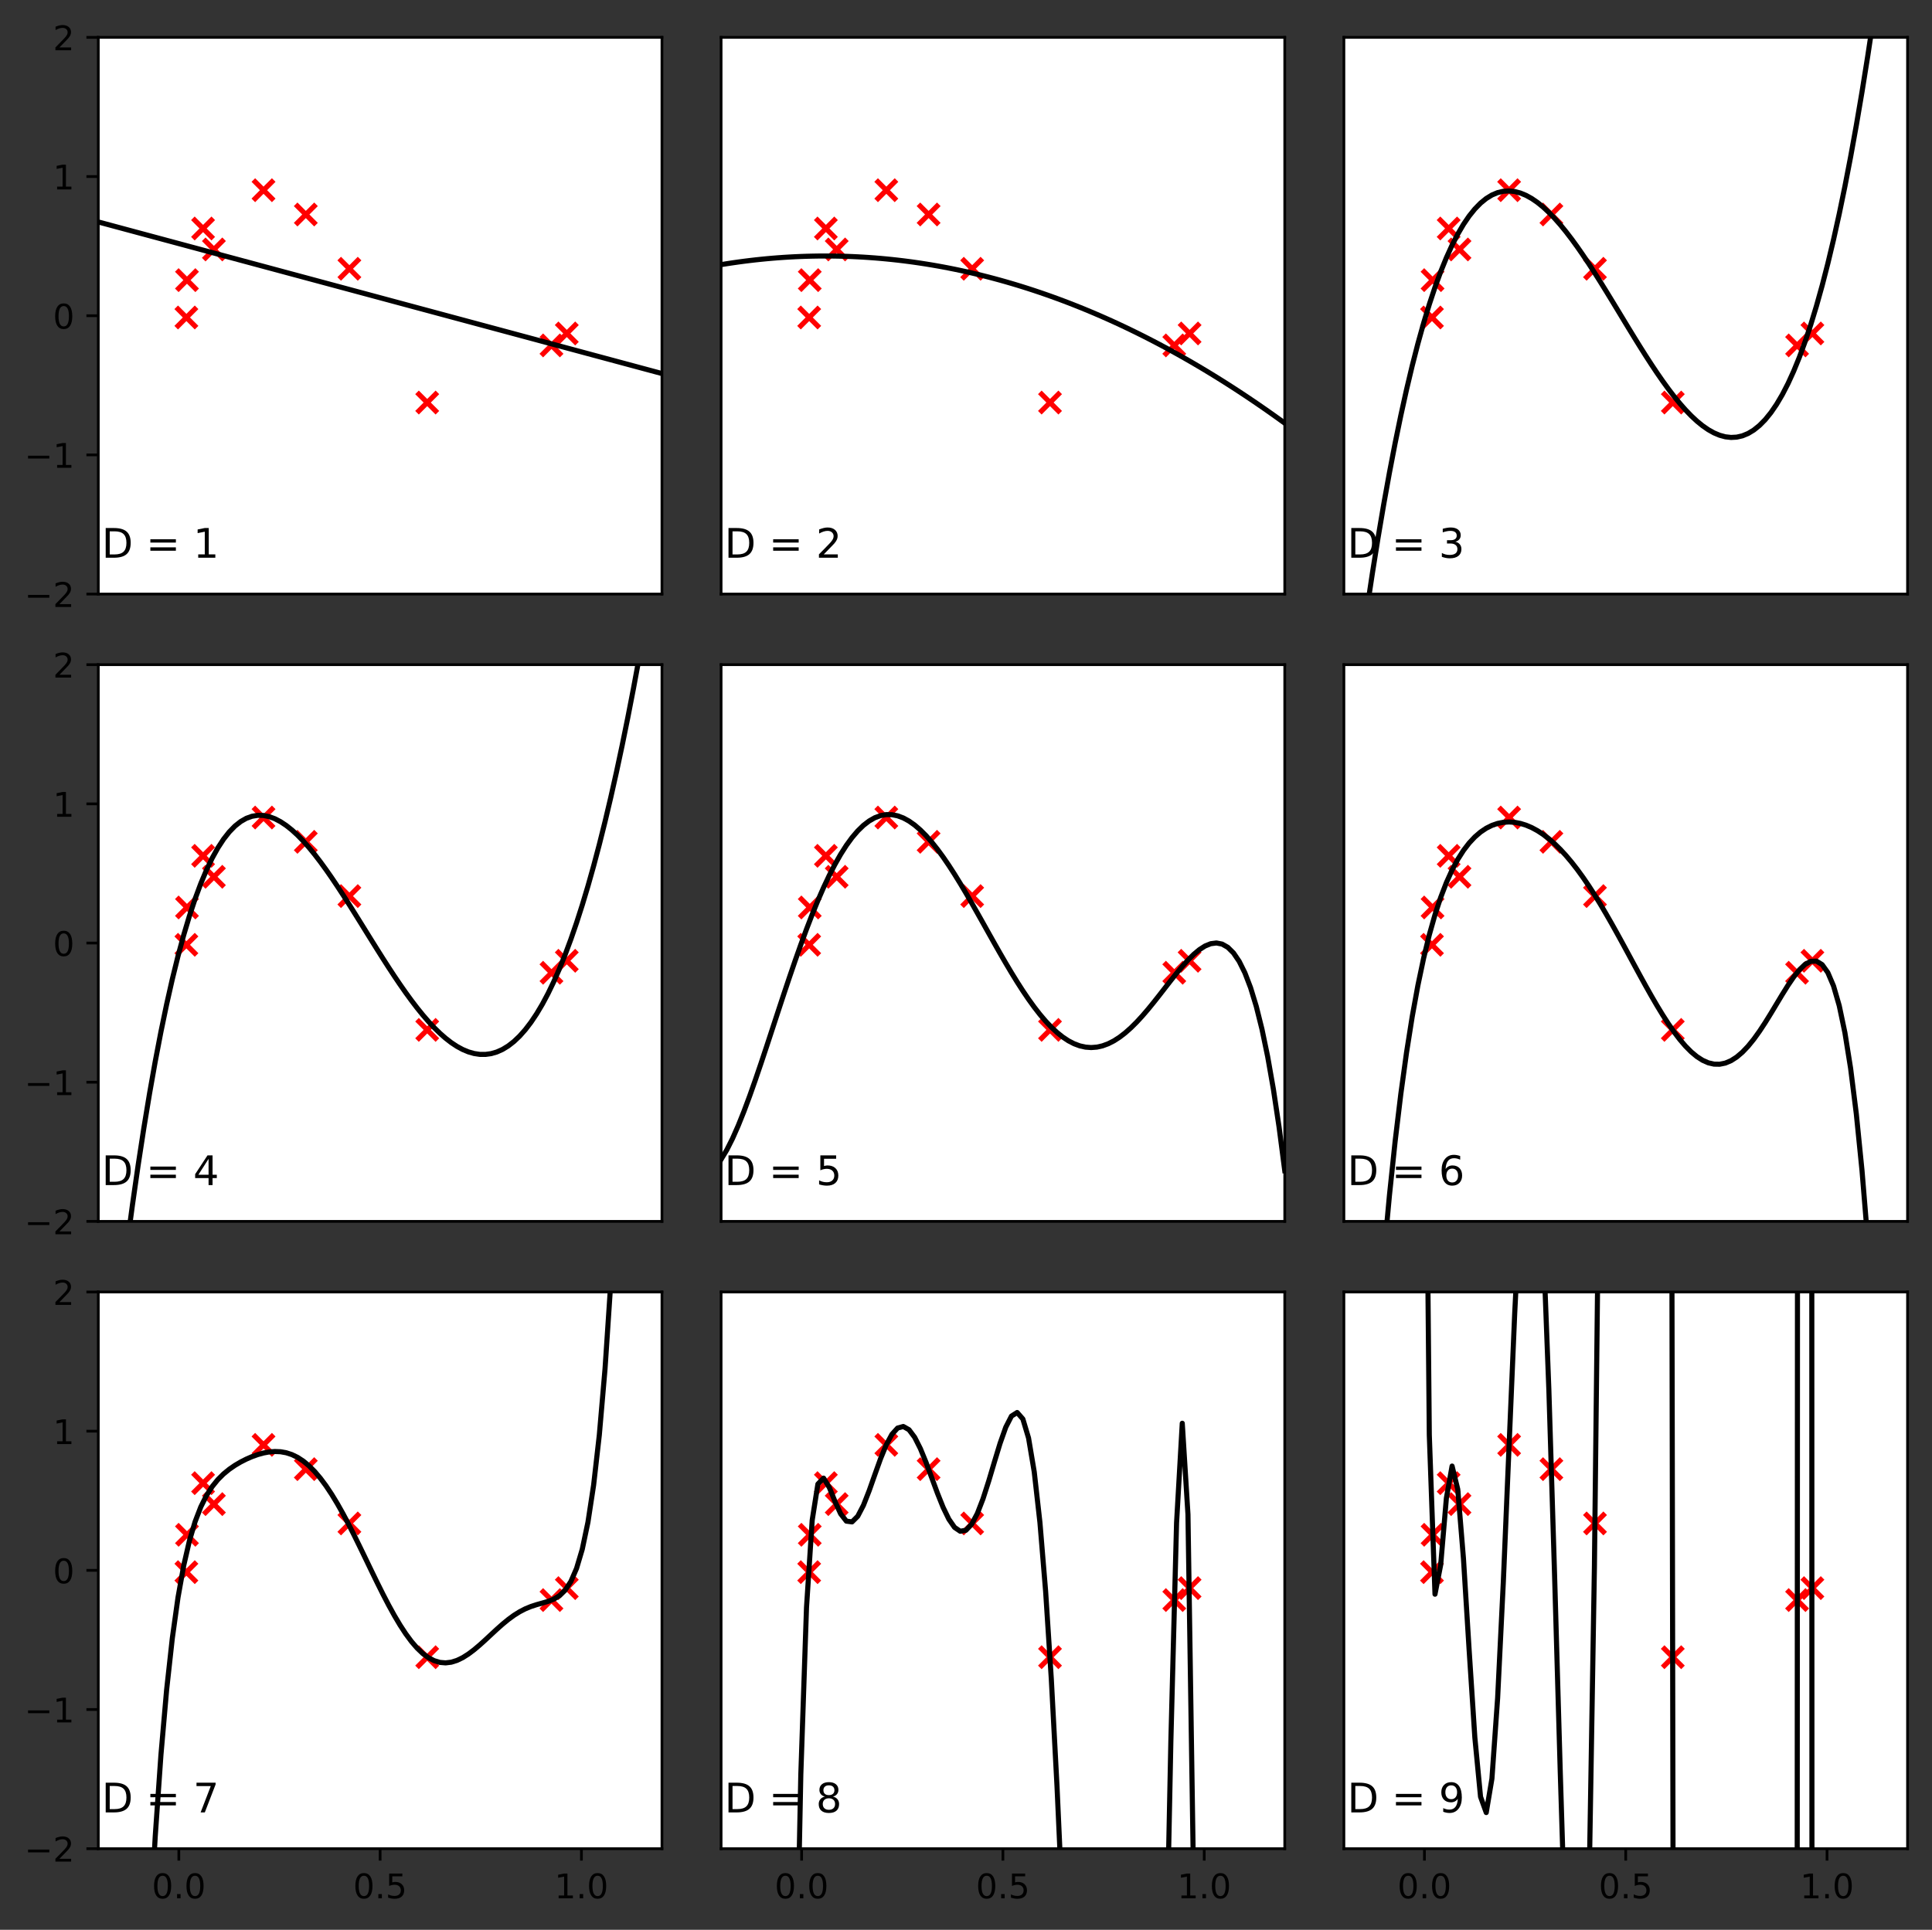 <?xml version="1.0" encoding="utf-8" standalone="no"?>
<!DOCTYPE svg PUBLIC "-//W3C//DTD SVG 1.1//EN"
  "http://www.w3.org/Graphics/SVG/1.1/DTD/svg11.dtd">
<!-- Created with matplotlib (https://matplotlib.org/) -->
<svg height="568.277pt" version="1.1" viewBox="0 0 568.792 568.277" width="568.792pt" xmlns="http://www.w3.org/2000/svg" xmlns:xlink="http://www.w3.org/1999/xlink">
 <rect x="0" y="0" width="568.792" height="568.277" fill="#333333" stroke="none"/>
 <defs>
  <style type="text/css">*{stroke-linecap:butt;stroke-linejoin:round;}</style>
 </defs>
 <g id="figure_1">
  <g id="patch_1">
   <path d="M 0 568.277 
L 568.792 568.277 
L 568.792 0 
L 0 0 
z
" style="fill:none;"/>
  </g>
  <g id="axes_1">
   <g id="patch_2">
    <path d="M 28.942 174.933 
L 194.882 174.933 
L 194.882 10.999 
L 28.942 10.999 
z
" style="fill:#ffffff;"/>
   </g>
   <g id="PathCollection_1">
    <defs>
     <path d="M -3 3 
L 3 -3 
M -3 -3 
L 3 3 
" id="mab3beeb06c" style="stroke:#ff0000;stroke-width:1.5;"/>
    </defs>
    <g clip-path="url(#p3300fcd660)">
     <use style="fill:#ff0000;stroke:#ff0000;stroke-width:1.5;" x="125.772" xlink:href="#mab3beeb06c" y="118.54"/>
     <use style="fill:#ff0000;stroke:#ff0000;stroke-width:1.5;" x="77.584" xlink:href="#mab3beeb06c" y="56.011"/>
     <use style="fill:#ff0000;stroke:#ff0000;stroke-width:1.5;" x="62.975" xlink:href="#mab3beeb06c" y="73.457"/>
     <use style="fill:#ff0000;stroke:#ff0000;stroke-width:1.5;" x="54.875" xlink:href="#mab3beeb06c" y="93.491"/>
     <use style="fill:#ff0000;stroke:#ff0000;stroke-width:1.5;" x="162.357" xlink:href="#mab3beeb06c" y="101.714"/>
     <use style="fill:#ff0000;stroke:#ff0000;stroke-width:1.5;" x="55.044" xlink:href="#mab3beeb06c" y="82.492"/>
     <use style="fill:#ff0000;stroke:#ff0000;stroke-width:1.5;" x="90.035" xlink:href="#mab3beeb06c" y="63.161"/>
     <use style="fill:#ff0000;stroke:#ff0000;stroke-width:1.5;" x="59.786" xlink:href="#mab3beeb06c" y="67.283"/>
     <use style="fill:#ff0000;stroke:#ff0000;stroke-width:1.5;" x="166.869" xlink:href="#mab3beeb06c" y="98.194"/>
     <use style="fill:#ff0000;stroke:#ff0000;stroke-width:1.5;" x="102.863" xlink:href="#mab3beeb06c" y="79.143"/>
    </g>
   </g>
   <g id="matplotlib.axis_1"/>
   <g id="matplotlib.axis_2">
    <g id="ytick_1">
     <g id="line2d_1">
      <defs>
       <path d="M 0 0 
L -3.5 0 
" id="md6c6636e08" style="stroke:#000000;stroke-width:0.8;"/>
      </defs>
      <g>
       <use style="stroke:#000000;stroke-width:0.8;" x="28.942" xlink:href="#md6c6636e08" y="174.933"/>
      </g>
     </g>
     <g id="text_1">
      <!-- −2 -->
      <g transform="translate(7.2 178.732)scale(0.1 -0.1)">
       <defs>
        <path d="M 10.594 35.5 
L 73.188 35.5 
L 73.188 27.203 
L 10.594 27.203 
z
" id="DejaVuSans-8722"/>
        <path d="M 19.188 8.297 
L 53.609 8.297 
L 53.609 0 
L 7.328 0 
L 7.328 8.297 
Q 12.938 14.109 22.625 23.891 
Q 32.328 33.688 34.812 36.531 
Q 39.547 41.844 41.422 45.531 
Q 43.312 49.219 43.312 52.781 
Q 43.312 58.594 39.234 62.25 
Q 35.156 65.922 28.609 65.922 
Q 23.969 65.922 18.812 64.312 
Q 13.672 62.703 7.812 59.422 
L 7.812 69.391 
Q 13.766 71.781 18.938 73 
Q 24.125 74.219 28.422 74.219 
Q 39.75 74.219 46.484 68.547 
Q 53.219 62.891 53.219 53.422 
Q 53.219 48.922 51.531 44.891 
Q 49.859 40.875 45.406 35.406 
Q 44.188 33.984 37.641 27.219 
Q 31.109 20.453 19.188 8.297 
z
" id="DejaVuSans-50"/>
       </defs>
       <use xlink:href="#DejaVuSans-8722"/>
       <use x="83.789" xlink:href="#DejaVuSans-50"/>
      </g>
     </g>
    </g>
    <g id="ytick_2">
     <g id="line2d_2">
      <g>
       <use style="stroke:#000000;stroke-width:0.8;" x="28.942" xlink:href="#md6c6636e08" y="133.949"/>
      </g>
     </g>
     <g id="text_2">
      <!-- −1 -->
      <g transform="translate(7.2 137.748)scale(0.1 -0.1)">
       <defs>
        <path d="M 12.406 8.297 
L 28.516 8.297 
L 28.516 63.922 
L 10.984 60.406 
L 10.984 69.391 
L 28.422 72.906 
L 38.281 72.906 
L 38.281 8.297 
L 54.391 8.297 
L 54.391 0 
L 12.406 0 
z
" id="DejaVuSans-49"/>
       </defs>
       <use xlink:href="#DejaVuSans-8722"/>
       <use x="83.789" xlink:href="#DejaVuSans-49"/>
      </g>
     </g>
    </g>
    <g id="ytick_3">
     <g id="line2d_3">
      <g>
       <use style="stroke:#000000;stroke-width:0.8;" x="28.942" xlink:href="#md6c6636e08" y="92.966"/>
      </g>
     </g>
     <g id="text_3">
      <!-- 0 -->
      <g transform="translate(15.58 96.765)scale(0.1 -0.1)">
       <defs>
        <path d="M 31.781 66.406 
Q 24.172 66.406 20.328 58.906 
Q 16.5 51.422 16.5 36.375 
Q 16.5 21.391 20.328 13.891 
Q 24.172 6.391 31.781 6.391 
Q 39.453 6.391 43.281 13.891 
Q 47.125 21.391 47.125 36.375 
Q 47.125 51.422 43.281 58.906 
Q 39.453 66.406 31.781 66.406 
z
M 31.781 74.219 
Q 44.047 74.219 50.516 64.516 
Q 56.984 54.828 56.984 36.375 
Q 56.984 17.969 50.516 8.266 
Q 44.047 -1.422 31.781 -1.422 
Q 19.531 -1.422 13.062 8.266 
Q 6.594 17.969 6.594 36.375 
Q 6.594 54.828 13.062 64.516 
Q 19.531 74.219 31.781 74.219 
z
" id="DejaVuSans-48"/>
       </defs>
       <use xlink:href="#DejaVuSans-48"/>
      </g>
     </g>
    </g>
    <g id="ytick_4">
     <g id="line2d_4">
      <g>
       <use style="stroke:#000000;stroke-width:0.8;" x="28.942" xlink:href="#md6c6636e08" y="51.983"/>
      </g>
     </g>
     <g id="text_4">
      <!-- 1 -->
      <g transform="translate(15.58 55.782)scale(0.1 -0.1)">
       <use xlink:href="#DejaVuSans-49"/>
      </g>
     </g>
    </g>
    <g id="ytick_5">
     <g id="line2d_5">
      <g>
       <use style="stroke:#000000;stroke-width:0.8;" x="28.942" xlink:href="#md6c6636e08" y="10.999"/>
      </g>
     </g>
     <g id="text_5">
      <!-- 2 -->
      <g transform="translate(15.58 14.798)scale(0.1 -0.1)">
       <use xlink:href="#DejaVuSans-50"/>
      </g>
     </g>
    </g>
   </g>
   <g id="line2d_6">
    <path clip-path="url(#p3300fcd660)" d="M 28.942 65.359 
L 30.618 65.809 
L 32.295 66.26 
L 33.971 66.711 
L 35.647 67.162 
L 37.323 67.613 
L 38.999 68.064 
L 40.675 68.515 
L 42.351 68.966 
L 44.028 69.417 
L 45.704 69.868 
L 47.38 70.319 
L 49.056 70.77 
L 50.732 71.22 
L 52.408 71.671 
L 54.085 72.122 
L 55.761 72.573 
L 57.437 73.024 
L 59.113 73.475 
L 60.789 73.926 
L 62.465 74.377 
L 64.142 74.828 
L 65.818 75.279 
L 67.494 75.73 
L 69.17 76.18 
L 70.846 76.631 
L 72.522 77.082 
L 74.198 77.533 
L 75.875 77.984 
L 77.551 78.435 
L 79.227 78.886 
L 80.903 79.337 
L 82.579 79.788 
L 84.255 80.239 
L 85.932 80.69 
L 87.608 81.14 
L 89.284 81.591 
L 90.96 82.042 
L 92.636 82.493 
L 94.312 82.944 
L 95.989 83.395 
L 97.665 83.846 
L 99.341 84.297 
L 101.017 84.748 
L 102.693 85.199 
L 104.369 85.65 
L 106.045 86.101 
L 107.722 86.551 
L 109.398 87.002 
L 111.074 87.453 
L 112.75 87.904 
L 114.426 88.355 
L 116.102 88.806 
L 117.779 89.257 
L 119.455 89.708 
L 121.131 90.159 
L 122.807 90.61 
L 124.483 91.061 
L 126.159 91.511 
L 127.836 91.962 
L 129.512 92.413 
L 131.188 92.864 
L 132.864 93.315 
L 134.54 93.766 
L 136.216 94.217 
L 137.892 94.668 
L 139.569 95.119 
L 141.245 95.57 
L 142.921 96.021 
L 144.597 96.471 
L 146.273 96.922 
L 147.949 97.373 
L 149.626 97.824 
L 151.302 98.275 
L 152.978 98.726 
L 154.654 99.177 
L 156.33 99.628 
L 158.006 100.079 
L 159.683 100.53 
L 161.359 100.981 
L 163.035 101.432 
L 164.711 101.882 
L 166.387 102.333 
L 168.063 102.784 
L 169.739 103.235 
L 171.416 103.686 
L 173.092 104.137 
L 174.768 104.588 
L 176.444 105.039 
L 178.12 105.49 
L 179.796 105.941 
L 181.473 106.392 
L 183.149 106.842 
L 184.825 107.293 
L 186.501 107.744 
L 188.177 108.195 
L 189.853 108.646 
L 191.53 109.097 
L 193.206 109.548 
L 194.882 109.999 
" style="fill:none;stroke:#000000;stroke-linecap:square;stroke-width:1.5;"/>
   </g>
   <g id="patch_3">
    <path d="M 28.942 174.933 
L 28.942 10.999 
" style="fill:none;stroke:#000000;stroke-linecap:square;stroke-linejoin:miter;stroke-width:0.8;"/>
   </g>
   <g id="patch_4">
    <path d="M 194.882 174.933 
L 194.882 10.999 
" style="fill:none;stroke:#000000;stroke-linecap:square;stroke-linejoin:miter;stroke-width:0.8;"/>
   </g>
   <g id="patch_5">
    <path d="M 28.942 174.933 
L 194.882 174.933 
" style="fill:none;stroke:#000000;stroke-linecap:square;stroke-linejoin:miter;stroke-width:0.8;"/>
   </g>
   <g id="patch_6">
    <path d="M 28.942 10.999 
L 194.882 10.999 
" style="fill:none;stroke:#000000;stroke-linecap:square;stroke-linejoin:miter;stroke-width:0.8;"/>
   </g>
   <g id="text_6">
    <!-- D = 1 -->
    <g transform="translate(29.943 164.24)scale(0.12 -0.12)">
     <defs>
      <path d="M 19.672 64.797 
L 19.672 8.109 
L 31.594 8.109 
Q 46.688 8.109 53.688 14.938 
Q 60.688 21.781 60.688 36.531 
Q 60.688 51.172 53.688 57.984 
Q 46.688 64.797 31.594 64.797 
z
M 9.812 72.906 
L 30.078 72.906 
Q 51.266 72.906 61.172 64.094 
Q 71.094 55.281 71.094 36.531 
Q 71.094 17.672 61.125 8.828 
Q 51.172 0 30.078 0 
L 9.812 0 
z
" id="DejaVuSans-68"/>
      <path id="DejaVuSans-32"/>
      <path d="M 10.594 45.406 
L 73.188 45.406 
L 73.188 37.203 
L 10.594 37.203 
z
M 10.594 25.484 
L 73.188 25.484 
L 73.188 17.188 
L 10.594 17.188 
z
" id="DejaVuSans-61"/>
     </defs>
     <use xlink:href="#DejaVuSans-68"/>
     <use x="77.002" xlink:href="#DejaVuSans-32"/>
     <use x="108.789" xlink:href="#DejaVuSans-61"/>
     <use x="192.578" xlink:href="#DejaVuSans-32"/>
     <use x="224.365" xlink:href="#DejaVuSans-49"/>
    </g>
   </g>
  </g>
  <g id="axes_2">
   <g id="patch_7">
    <path d="M 212.297 174.933 
L 378.237 174.933 
L 378.237 10.999 
L 212.297 10.999 
z
" style="fill:#ffffff;"/>
   </g>
   <g id="PathCollection_2">
    <g clip-path="url(#p3524d0b050)">
     <use style="fill:#ff0000;stroke:#ff0000;stroke-width:1.5;" x="309.127" xlink:href="#mab3beeb06c" y="118.54"/>
     <use style="fill:#ff0000;stroke:#ff0000;stroke-width:1.5;" x="260.939" xlink:href="#mab3beeb06c" y="56.011"/>
     <use style="fill:#ff0000;stroke:#ff0000;stroke-width:1.5;" x="246.33" xlink:href="#mab3beeb06c" y="73.457"/>
     <use style="fill:#ff0000;stroke:#ff0000;stroke-width:1.5;" x="238.23" xlink:href="#mab3beeb06c" y="93.491"/>
     <use style="fill:#ff0000;stroke:#ff0000;stroke-width:1.5;" x="345.712" xlink:href="#mab3beeb06c" y="101.714"/>
     <use style="fill:#ff0000;stroke:#ff0000;stroke-width:1.5;" x="238.399" xlink:href="#mab3beeb06c" y="82.492"/>
     <use style="fill:#ff0000;stroke:#ff0000;stroke-width:1.5;" x="273.39" xlink:href="#mab3beeb06c" y="63.161"/>
     <use style="fill:#ff0000;stroke:#ff0000;stroke-width:1.5;" x="243.141" xlink:href="#mab3beeb06c" y="67.283"/>
     <use style="fill:#ff0000;stroke:#ff0000;stroke-width:1.5;" x="350.224" xlink:href="#mab3beeb06c" y="98.194"/>
     <use style="fill:#ff0000;stroke:#ff0000;stroke-width:1.5;" x="286.218" xlink:href="#mab3beeb06c" y="79.143"/>
    </g>
   </g>
   <g id="matplotlib.axis_3"/>
   <g id="matplotlib.axis_4"/>
   <g id="line2d_7">
    <path clip-path="url(#p3524d0b050)" d="M 212.297 77.924 
L 213.974 77.655 
L 215.65 77.4 
L 217.326 77.161 
L 219.002 76.937 
L 220.678 76.728 
L 222.354 76.534 
L 224.03 76.355 
L 225.707 76.191 
L 227.383 76.043 
L 229.059 75.909 
L 230.735 75.791 
L 232.411 75.688 
L 234.087 75.6 
L 235.764 75.527 
L 237.44 75.469 
L 239.116 75.427 
L 240.792 75.399 
L 242.468 75.387 
L 244.144 75.389 
L 245.821 75.407 
L 247.497 75.44 
L 249.173 75.488 
L 250.849 75.551 
L 252.525 75.63 
L 254.201 75.723 
L 255.877 75.832 
L 257.554 75.955 
L 259.23 76.094 
L 260.906 76.248 
L 262.582 76.417 
L 264.258 76.601 
L 265.934 76.801 
L 267.611 77.015 
L 269.287 77.245 
L 270.963 77.489 
L 272.639 77.749 
L 274.315 78.024 
L 275.991 78.314 
L 277.668 78.619 
L 279.344 78.94 
L 281.02 79.275 
L 282.696 79.626 
L 284.372 79.991 
L 286.048 80.372 
L 287.724 80.768 
L 289.401 81.179 
L 291.077 81.605 
L 292.753 82.047 
L 294.429 82.503 
L 296.105 82.975 
L 297.781 83.462 
L 299.458 83.963 
L 301.134 84.48 
L 302.81 85.012 
L 304.486 85.56 
L 306.162 86.122 
L 307.838 86.699 
L 309.515 87.292 
L 311.191 87.9 
L 312.867 88.522 
L 314.543 89.16 
L 316.219 89.813 
L 317.895 90.482 
L 319.571 91.165 
L 321.248 91.863 
L 322.924 92.577 
L 324.6 93.306 
L 326.276 94.05 
L 327.952 94.808 
L 329.628 95.583 
L 331.305 96.372 
L 332.981 97.176 
L 334.657 97.996 
L 336.333 98.83 
L 338.009 99.68 
L 339.685 100.545 
L 341.362 101.425 
L 343.038 102.32 
L 344.714 103.23 
L 346.39 104.155 
L 348.066 105.096 
L 349.742 106.051 
L 351.418 107.022 
L 353.095 108.008 
L 354.771 109.009 
L 356.447 110.025 
L 358.123 111.056 
L 359.799 112.102 
L 361.475 113.164 
L 363.152 114.24 
L 364.828 115.332 
L 366.504 116.439 
L 368.18 117.561 
L 369.856 118.698 
L 371.532 119.85 
L 373.209 121.017 
L 374.885 122.2 
L 376.561 123.397 
L 378.237 124.61 
" style="fill:none;stroke:#000000;stroke-linecap:square;stroke-width:1.5;"/>
   </g>
   <g id="patch_8">
    <path d="M 212.297 174.933 
L 212.297 10.999 
" style="fill:none;stroke:#000000;stroke-linecap:square;stroke-linejoin:miter;stroke-width:0.8;"/>
   </g>
   <g id="patch_9">
    <path d="M 378.237 174.933 
L 378.237 10.999 
" style="fill:none;stroke:#000000;stroke-linecap:square;stroke-linejoin:miter;stroke-width:0.8;"/>
   </g>
   <g id="patch_10">
    <path d="M 212.297 174.933 
L 378.237 174.933 
" style="fill:none;stroke:#000000;stroke-linecap:square;stroke-linejoin:miter;stroke-width:0.8;"/>
   </g>
   <g id="patch_11">
    <path d="M 212.297 10.999 
L 378.237 10.999 
" style="fill:none;stroke:#000000;stroke-linecap:square;stroke-linejoin:miter;stroke-width:0.8;"/>
   </g>
   <g id="text_7">
    <!-- D = 2 -->
    <g transform="translate(213.298 164.24)scale(0.12 -0.12)">
     <use xlink:href="#DejaVuSans-68"/>
     <use x="77.002" xlink:href="#DejaVuSans-32"/>
     <use x="108.789" xlink:href="#DejaVuSans-61"/>
     <use x="192.578" xlink:href="#DejaVuSans-32"/>
     <use x="224.365" xlink:href="#DejaVuSans-50"/>
    </g>
   </g>
  </g>
  <g id="axes_3">
   <g id="patch_12">
    <path d="M 395.653 174.933 
L 561.592 174.933 
L 561.592 10.999 
L 395.653 10.999 
z
" style="fill:#ffffff;"/>
   </g>
   <g id="PathCollection_3">
    <g clip-path="url(#p26e5fe5ac5)">
     <use style="fill:#ff0000;stroke:#ff0000;stroke-width:1.5;" x="492.482" xlink:href="#mab3beeb06c" y="118.54"/>
     <use style="fill:#ff0000;stroke:#ff0000;stroke-width:1.5;" x="444.295" xlink:href="#mab3beeb06c" y="56.011"/>
     <use style="fill:#ff0000;stroke:#ff0000;stroke-width:1.5;" x="429.686" xlink:href="#mab3beeb06c" y="73.457"/>
     <use style="fill:#ff0000;stroke:#ff0000;stroke-width:1.5;" x="421.585" xlink:href="#mab3beeb06c" y="93.491"/>
     <use style="fill:#ff0000;stroke:#ff0000;stroke-width:1.5;" x="529.068" xlink:href="#mab3beeb06c" y="101.714"/>
     <use style="fill:#ff0000;stroke:#ff0000;stroke-width:1.5;" x="421.755" xlink:href="#mab3beeb06c" y="82.492"/>
     <use style="fill:#ff0000;stroke:#ff0000;stroke-width:1.5;" x="456.745" xlink:href="#mab3beeb06c" y="63.161"/>
     <use style="fill:#ff0000;stroke:#ff0000;stroke-width:1.5;" x="426.497" xlink:href="#mab3beeb06c" y="67.283"/>
     <use style="fill:#ff0000;stroke:#ff0000;stroke-width:1.5;" x="533.58" xlink:href="#mab3beeb06c" y="98.194"/>
     <use style="fill:#ff0000;stroke:#ff0000;stroke-width:1.5;" x="469.573" xlink:href="#mab3beeb06c" y="79.143"/>
    </g>
   </g>
   <g id="matplotlib.axis_5"/>
   <g id="matplotlib.axis_6"/>
   <g id="line2d_8">
    <path clip-path="url(#p26e5fe5ac5)" d="M 395.653 230.923 
L 397.329 217.172 
L 399.005 204.101 
L 400.681 191.697 
L 402.357 179.945 
L 404.033 168.832 
L 405.709 158.342 
L 407.386 148.461 
L 409.062 139.175 
L 410.738 130.469 
L 412.414 122.33 
L 414.09 114.743 
L 415.766 107.694 
L 417.443 101.167 
L 419.119 95.15 
L 420.795 89.628 
L 422.471 84.585 
L 424.147 80.009 
L 425.823 75.884 
L 427.5 72.197 
L 429.176 68.933 
L 430.852 66.077 
L 432.528 63.615 
L 434.204 61.534 
L 435.88 59.818 
L 437.557 58.454 
L 439.233 57.427 
L 440.909 56.722 
L 442.585 56.326 
L 444.261 56.223 
L 445.937 56.401 
L 447.613 56.844 
L 449.29 57.537 
L 450.966 58.468 
L 452.642 59.621 
L 454.318 60.982 
L 455.994 62.536 
L 457.67 64.27 
L 459.347 66.169 
L 461.023 68.219 
L 462.699 70.405 
L 464.375 72.714 
L 466.051 75.13 
L 467.727 77.639 
L 469.404 80.227 
L 471.08 82.881 
L 472.756 85.584 
L 474.432 88.324 
L 476.108 91.085 
L 477.784 93.854 
L 479.46 96.616 
L 481.137 99.357 
L 482.813 102.062 
L 484.489 104.718 
L 486.165 107.309 
L 487.841 109.821 
L 489.517 112.241 
L 491.194 114.553 
L 492.87 116.744 
L 494.546 118.799 
L 496.222 120.704 
L 497.898 122.445 
L 499.574 124.006 
L 501.251 125.374 
L 502.927 126.535 
L 504.603 127.474 
L 506.279 128.177 
L 507.955 128.629 
L 509.631 128.816 
L 511.307 128.725 
L 512.984 128.339 
L 514.66 127.646 
L 516.336 126.631 
L 518.012 125.279 
L 519.688 123.577 
L 521.364 121.509 
L 523.041 119.062 
L 524.717 116.221 
L 526.393 112.972 
L 528.069 109.3 
L 529.745 105.192 
L 531.421 100.633 
L 533.098 95.608 
L 534.774 90.103 
L 536.45 84.104 
L 538.126 77.597 
L 539.802 70.567 
L 541.478 63 
L 543.154 54.881 
L 544.831 46.197 
L 546.507 36.933 
L 548.183 27.074 
L 549.859 16.606 
L 551.535 5.516 
L 552.466 -1 
" style="fill:none;stroke:#000000;stroke-linecap:square;stroke-width:1.5;"/>
   </g>
   <g id="patch_13">
    <path d="M 395.653 174.933 
L 395.653 10.999 
" style="fill:none;stroke:#000000;stroke-linecap:square;stroke-linejoin:miter;stroke-width:0.8;"/>
   </g>
   <g id="patch_14">
    <path d="M 561.592 174.933 
L 561.592 10.999 
" style="fill:none;stroke:#000000;stroke-linecap:square;stroke-linejoin:miter;stroke-width:0.8;"/>
   </g>
   <g id="patch_15">
    <path d="M 395.653 174.933 
L 561.592 174.933 
" style="fill:none;stroke:#000000;stroke-linecap:square;stroke-linejoin:miter;stroke-width:0.8;"/>
   </g>
   <g id="patch_16">
    <path d="M 395.653 10.999 
L 561.592 10.999 
" style="fill:none;stroke:#000000;stroke-linecap:square;stroke-linejoin:miter;stroke-width:0.8;"/>
   </g>
   <g id="text_8">
    <!-- D = 3 -->
    <g transform="translate(396.653 164.24)scale(0.12 -0.12)">
     <defs>
      <path d="M 40.578 39.312 
Q 47.656 37.797 51.625 33 
Q 55.609 28.219 55.609 21.188 
Q 55.609 10.406 48.188 4.484 
Q 40.766 -1.422 27.094 -1.422 
Q 22.516 -1.422 17.656 -0.516 
Q 12.797 0.391 7.625 2.203 
L 7.625 11.719 
Q 11.719 9.328 16.594 8.109 
Q 21.484 6.891 26.812 6.891 
Q 36.078 6.891 40.938 10.547 
Q 45.797 14.203 45.797 21.188 
Q 45.797 27.641 41.281 31.266 
Q 36.766 34.906 28.719 34.906 
L 20.219 34.906 
L 20.219 43.016 
L 29.109 43.016 
Q 36.375 43.016 40.234 45.922 
Q 44.094 48.828 44.094 54.297 
Q 44.094 59.906 40.109 62.906 
Q 36.141 65.922 28.719 65.922 
Q 24.656 65.922 20.016 65.031 
Q 15.375 64.156 9.812 62.312 
L 9.812 71.094 
Q 15.438 72.656 20.344 73.438 
Q 25.25 74.219 29.594 74.219 
Q 40.828 74.219 47.359 69.109 
Q 53.906 64.016 53.906 55.328 
Q 53.906 49.266 50.438 45.094 
Q 46.969 40.922 40.578 39.312 
z
" id="DejaVuSans-51"/>
     </defs>
     <use xlink:href="#DejaVuSans-68"/>
     <use x="77.002" xlink:href="#DejaVuSans-32"/>
     <use x="108.789" xlink:href="#DejaVuSans-61"/>
     <use x="192.578" xlink:href="#DejaVuSans-32"/>
     <use x="224.365" xlink:href="#DejaVuSans-51"/>
    </g>
   </g>
  </g>
  <g id="axes_4">
   <g id="patch_17">
    <path d="M 28.942 359.666 
L 194.882 359.666 
L 194.882 195.733 
L 28.942 195.733 
z
" style="fill:#ffffff;"/>
   </g>
   <g id="PathCollection_4">
    <g clip-path="url(#pb4dd38ca12)">
     <use style="fill:#ff0000;stroke:#ff0000;stroke-width:1.5;" x="125.772" xlink:href="#mab3beeb06c" y="303.273"/>
     <use style="fill:#ff0000;stroke:#ff0000;stroke-width:1.5;" x="77.584" xlink:href="#mab3beeb06c" y="240.744"/>
     <use style="fill:#ff0000;stroke:#ff0000;stroke-width:1.5;" x="62.975" xlink:href="#mab3beeb06c" y="258.191"/>
     <use style="fill:#ff0000;stroke:#ff0000;stroke-width:1.5;" x="54.875" xlink:href="#mab3beeb06c" y="278.224"/>
     <use style="fill:#ff0000;stroke:#ff0000;stroke-width:1.5;" x="162.357" xlink:href="#mab3beeb06c" y="286.447"/>
     <use style="fill:#ff0000;stroke:#ff0000;stroke-width:1.5;" x="55.044" xlink:href="#mab3beeb06c" y="267.226"/>
     <use style="fill:#ff0000;stroke:#ff0000;stroke-width:1.5;" x="90.035" xlink:href="#mab3beeb06c" y="247.895"/>
     <use style="fill:#ff0000;stroke:#ff0000;stroke-width:1.5;" x="59.786" xlink:href="#mab3beeb06c" y="252.016"/>
     <use style="fill:#ff0000;stroke:#ff0000;stroke-width:1.5;" x="166.869" xlink:href="#mab3beeb06c" y="282.927"/>
     <use style="fill:#ff0000;stroke:#ff0000;stroke-width:1.5;" x="102.863" xlink:href="#mab3beeb06c" y="263.877"/>
    </g>
   </g>
   <g id="matplotlib.axis_7"/>
   <g id="matplotlib.axis_8">
    <g id="ytick_6">
     <g id="line2d_9">
      <g>
       <use style="stroke:#000000;stroke-width:0.8;" x="28.942" xlink:href="#md6c6636e08" y="359.666"/>
      </g>
     </g>
     <g id="text_9">
      <!-- −2 -->
      <g transform="translate(7.2 363.465)scale(0.1 -0.1)">
       <use xlink:href="#DejaVuSans-8722"/>
       <use x="83.789" xlink:href="#DejaVuSans-50"/>
      </g>
     </g>
    </g>
    <g id="ytick_7">
     <g id="line2d_10">
      <g>
       <use style="stroke:#000000;stroke-width:0.8;" x="28.942" xlink:href="#md6c6636e08" y="318.683"/>
      </g>
     </g>
     <g id="text_10">
      <!-- −1 -->
      <g transform="translate(7.2 322.482)scale(0.1 -0.1)">
       <use xlink:href="#DejaVuSans-8722"/>
       <use x="83.789" xlink:href="#DejaVuSans-49"/>
      </g>
     </g>
    </g>
    <g id="ytick_8">
     <g id="line2d_11">
      <g>
       <use style="stroke:#000000;stroke-width:0.8;" x="28.942" xlink:href="#md6c6636e08" y="277.699"/>
      </g>
     </g>
     <g id="text_11">
      <!-- 0 -->
      <g transform="translate(15.58 281.498)scale(0.1 -0.1)">
       <use xlink:href="#DejaVuSans-48"/>
      </g>
     </g>
    </g>
    <g id="ytick_9">
     <g id="line2d_12">
      <g>
       <use style="stroke:#000000;stroke-width:0.8;" x="28.942" xlink:href="#md6c6636e08" y="236.716"/>
      </g>
     </g>
     <g id="text_12">
      <!-- 1 -->
      <g transform="translate(15.58 240.515)scale(0.1 -0.1)">
       <use xlink:href="#DejaVuSans-49"/>
      </g>
     </g>
    </g>
    <g id="ytick_10">
     <g id="line2d_13">
      <g>
       <use style="stroke:#000000;stroke-width:0.8;" x="28.942" xlink:href="#md6c6636e08" y="195.733"/>
      </g>
     </g>
     <g id="text_13">
      <!-- 2 -->
      <g transform="translate(15.58 199.532)scale(0.1 -0.1)">
       <use xlink:href="#DejaVuSans-50"/>
      </g>
     </g>
    </g>
   </g>
   <g id="line2d_14">
    <path clip-path="url(#pb4dd38ca12)" d="M 28.942 442.371 
L 30.618 425.557 
L 32.295 409.662 
L 33.971 394.661 
L 35.647 380.528 
L 37.323 367.238 
L 38.999 354.766 
L 40.675 343.088 
L 42.351 332.179 
L 44.028 322.015 
L 45.704 312.571 
L 47.38 303.825 
L 49.056 295.753 
L 50.732 288.331 
L 52.408 281.538 
L 54.085 275.349 
L 55.761 269.743 
L 57.437 264.697 
L 59.113 260.19 
L 60.789 256.2 
L 62.465 252.705 
L 64.142 249.685 
L 65.818 247.118 
L 67.494 244.984 
L 69.17 243.262 
L 70.846 241.932 
L 72.522 240.974 
L 74.198 240.369 
L 75.875 240.097 
L 77.551 240.139 
L 79.227 240.476 
L 80.903 241.09 
L 82.579 241.962 
L 84.255 243.073 
L 85.932 244.406 
L 87.608 245.944 
L 89.284 247.668 
L 90.96 249.563 
L 92.636 251.61 
L 94.312 253.793 
L 95.989 256.096 
L 97.665 258.502 
L 99.341 260.997 
L 101.017 263.563 
L 102.693 266.186 
L 104.369 268.851 
L 106.045 271.542 
L 107.722 274.245 
L 109.398 276.945 
L 111.074 279.63 
L 112.75 282.283 
L 114.426 284.893 
L 116.102 287.445 
L 117.779 289.926 
L 119.455 292.324 
L 121.131 294.625 
L 122.807 296.819 
L 124.483 298.891 
L 126.159 300.831 
L 127.836 302.626 
L 129.512 304.266 
L 131.188 305.739 
L 132.864 307.035 
L 134.54 308.142 
L 136.216 309.051 
L 137.892 309.751 
L 139.569 310.232 
L 141.245 310.485 
L 142.921 310.5 
L 144.597 310.269 
L 146.273 309.782 
L 147.949 309.03 
L 149.626 308.006 
L 151.302 306.701 
L 152.978 305.107 
L 154.654 303.217 
L 156.33 301.023 
L 158.006 298.519 
L 159.683 295.697 
L 161.359 292.551 
L 163.035 289.073 
L 164.711 285.26 
L 166.387 281.103 
L 168.063 276.598 
L 169.739 271.74 
L 171.416 266.523 
L 173.092 260.942 
L 174.768 254.993 
L 176.444 248.672 
L 178.12 241.974 
L 179.796 234.895 
L 181.473 227.432 
L 183.149 219.582 
L 184.825 211.341 
L 186.501 202.706 
L 188.177 193.675 
L 189.853 184.246 
L 191.53 174.417 
L 193.206 164.185 
L 194.882 153.548 
" style="fill:none;stroke:#000000;stroke-linecap:square;stroke-width:1.5;"/>
   </g>
   <g id="patch_18">
    <path d="M 28.942 359.666 
L 28.942 195.733 
" style="fill:none;stroke:#000000;stroke-linecap:square;stroke-linejoin:miter;stroke-width:0.8;"/>
   </g>
   <g id="patch_19">
    <path d="M 194.882 359.666 
L 194.882 195.733 
" style="fill:none;stroke:#000000;stroke-linecap:square;stroke-linejoin:miter;stroke-width:0.8;"/>
   </g>
   <g id="patch_20">
    <path d="M 28.942 359.666 
L 194.882 359.666 
" style="fill:none;stroke:#000000;stroke-linecap:square;stroke-linejoin:miter;stroke-width:0.8;"/>
   </g>
   <g id="patch_21">
    <path d="M 28.942 195.733 
L 194.882 195.733 
" style="fill:none;stroke:#000000;stroke-linecap:square;stroke-linejoin:miter;stroke-width:0.8;"/>
   </g>
   <g id="text_14">
    <!-- D = 4 -->
    <g transform="translate(29.943 348.974)scale(0.12 -0.12)">
     <defs>
      <path d="M 37.797 64.312 
L 12.891 25.391 
L 37.797 25.391 
z
M 35.203 72.906 
L 47.609 72.906 
L 47.609 25.391 
L 58.016 25.391 
L 58.016 17.188 
L 47.609 17.188 
L 47.609 0 
L 37.797 0 
L 37.797 17.188 
L 4.891 17.188 
L 4.891 26.703 
z
" id="DejaVuSans-52"/>
     </defs>
     <use xlink:href="#DejaVuSans-68"/>
     <use x="77.002" xlink:href="#DejaVuSans-32"/>
     <use x="108.789" xlink:href="#DejaVuSans-61"/>
     <use x="192.578" xlink:href="#DejaVuSans-32"/>
     <use x="224.365" xlink:href="#DejaVuSans-52"/>
    </g>
   </g>
  </g>
  <g id="axes_5">
   <g id="patch_22">
    <path d="M 212.297 359.666 
L 378.237 359.666 
L 378.237 195.733 
L 212.297 195.733 
z
" style="fill:#ffffff;"/>
   </g>
   <g id="PathCollection_5">
    <g clip-path="url(#pa039106147)">
     <use style="fill:#ff0000;stroke:#ff0000;stroke-width:1.5;" x="309.127" xlink:href="#mab3beeb06c" y="303.273"/>
     <use style="fill:#ff0000;stroke:#ff0000;stroke-width:1.5;" x="260.939" xlink:href="#mab3beeb06c" y="240.744"/>
     <use style="fill:#ff0000;stroke:#ff0000;stroke-width:1.5;" x="246.33" xlink:href="#mab3beeb06c" y="258.191"/>
     <use style="fill:#ff0000;stroke:#ff0000;stroke-width:1.5;" x="238.23" xlink:href="#mab3beeb06c" y="278.224"/>
     <use style="fill:#ff0000;stroke:#ff0000;stroke-width:1.5;" x="345.712" xlink:href="#mab3beeb06c" y="286.447"/>
     <use style="fill:#ff0000;stroke:#ff0000;stroke-width:1.5;" x="238.399" xlink:href="#mab3beeb06c" y="267.226"/>
     <use style="fill:#ff0000;stroke:#ff0000;stroke-width:1.5;" x="273.39" xlink:href="#mab3beeb06c" y="247.895"/>
     <use style="fill:#ff0000;stroke:#ff0000;stroke-width:1.5;" x="243.141" xlink:href="#mab3beeb06c" y="252.016"/>
     <use style="fill:#ff0000;stroke:#ff0000;stroke-width:1.5;" x="350.224" xlink:href="#mab3beeb06c" y="282.927"/>
     <use style="fill:#ff0000;stroke:#ff0000;stroke-width:1.5;" x="286.218" xlink:href="#mab3beeb06c" y="263.877"/>
    </g>
   </g>
   <g id="matplotlib.axis_9"/>
   <g id="matplotlib.axis_10"/>
   <g id="line2d_15">
    <path clip-path="url(#pa039106147)" d="M 212.297 341.4 
L 213.974 338.619 
L 215.65 335.291 
L 217.326 331.498 
L 219.002 327.318 
L 220.678 322.824 
L 222.354 318.085 
L 224.03 313.166 
L 225.707 308.126 
L 227.383 303.02 
L 229.059 297.901 
L 230.735 292.815 
L 232.411 287.806 
L 234.087 282.914 
L 235.764 278.175 
L 237.44 273.62 
L 239.116 269.28 
L 240.792 265.179 
L 242.468 261.34 
L 244.144 257.782 
L 245.821 254.522 
L 247.497 251.572 
L 249.173 248.943 
L 250.849 246.643 
L 252.525 244.677 
L 254.201 243.049 
L 255.877 241.758 
L 257.554 240.803 
L 259.23 240.18 
L 260.906 239.884 
L 262.582 239.906 
L 264.258 240.237 
L 265.934 240.866 
L 267.611 241.781 
L 269.287 242.967 
L 270.963 244.409 
L 272.639 246.091 
L 274.315 247.994 
L 275.991 250.101 
L 277.668 252.391 
L 279.344 254.845 
L 281.02 257.442 
L 282.696 260.16 
L 284.372 262.977 
L 286.048 265.872 
L 287.724 268.822 
L 289.401 271.805 
L 291.077 274.799 
L 292.753 277.782 
L 294.429 280.732 
L 296.105 283.627 
L 297.781 286.446 
L 299.458 289.17 
L 301.134 291.779 
L 302.81 294.254 
L 304.486 296.577 
L 306.162 298.732 
L 307.838 300.703 
L 309.515 302.476 
L 311.191 304.038 
L 312.867 305.379 
L 314.543 306.487 
L 316.219 307.356 
L 317.895 307.98 
L 319.571 308.355 
L 321.248 308.478 
L 322.924 308.35 
L 324.6 307.973 
L 326.276 307.353 
L 327.952 306.498 
L 329.628 305.416 
L 331.305 304.123 
L 332.981 302.633 
L 334.657 300.965 
L 336.333 299.142 
L 338.009 297.188 
L 339.685 295.133 
L 341.362 293.008 
L 343.038 290.849 
L 344.714 288.695 
L 346.39 286.59 
L 348.066 284.58 
L 349.742 282.717 
L 351.418 281.056 
L 353.095 279.656 
L 354.771 278.58 
L 356.447 277.898 
L 358.123 277.682 
L 359.799 278.01 
L 361.475 278.963 
L 363.152 280.63 
L 364.828 283.103 
L 366.504 286.479 
L 368.18 290.86 
L 369.856 296.356 
L 371.532 303.08 
L 373.209 311.151 
L 374.885 320.694 
L 376.561 331.84 
L 378.237 344.726 
" style="fill:none;stroke:#000000;stroke-linecap:square;stroke-width:1.5;"/>
   </g>
   <g id="patch_23">
    <path d="M 212.297 359.666 
L 212.297 195.733 
" style="fill:none;stroke:#000000;stroke-linecap:square;stroke-linejoin:miter;stroke-width:0.8;"/>
   </g>
   <g id="patch_24">
    <path d="M 378.237 359.666 
L 378.237 195.733 
" style="fill:none;stroke:#000000;stroke-linecap:square;stroke-linejoin:miter;stroke-width:0.8;"/>
   </g>
   <g id="patch_25">
    <path d="M 212.297 359.666 
L 378.237 359.666 
" style="fill:none;stroke:#000000;stroke-linecap:square;stroke-linejoin:miter;stroke-width:0.8;"/>
   </g>
   <g id="patch_26">
    <path d="M 212.297 195.733 
L 378.237 195.733 
" style="fill:none;stroke:#000000;stroke-linecap:square;stroke-linejoin:miter;stroke-width:0.8;"/>
   </g>
   <g id="text_15">
    <!-- D = 5 -->
    <g transform="translate(213.298 348.974)scale(0.12 -0.12)">
     <defs>
      <path d="M 10.797 72.906 
L 49.516 72.906 
L 49.516 64.594 
L 19.828 64.594 
L 19.828 46.734 
Q 21.969 47.469 24.109 47.828 
Q 26.266 48.188 28.422 48.188 
Q 40.625 48.188 47.75 41.5 
Q 54.891 34.812 54.891 23.391 
Q 54.891 11.625 47.562 5.094 
Q 40.234 -1.422 26.906 -1.422 
Q 22.312 -1.422 17.547 -0.641 
Q 12.797 0.141 7.719 1.703 
L 7.719 11.625 
Q 12.109 9.234 16.797 8.062 
Q 21.484 6.891 26.703 6.891 
Q 35.156 6.891 40.078 11.328 
Q 45.016 15.766 45.016 23.391 
Q 45.016 31 40.078 35.438 
Q 35.156 39.891 26.703 39.891 
Q 22.75 39.891 18.812 39.016 
Q 14.891 38.141 10.797 36.281 
z
" id="DejaVuSans-53"/>
     </defs>
     <use xlink:href="#DejaVuSans-68"/>
     <use x="77.002" xlink:href="#DejaVuSans-32"/>
     <use x="108.789" xlink:href="#DejaVuSans-61"/>
     <use x="192.578" xlink:href="#DejaVuSans-32"/>
     <use x="224.365" xlink:href="#DejaVuSans-53"/>
    </g>
   </g>
  </g>
  <g id="axes_6">
   <g id="patch_27">
    <path d="M 395.653 359.666 
L 561.592 359.666 
L 561.592 195.733 
L 395.653 195.733 
z
" style="fill:#ffffff;"/>
   </g>
   <g id="PathCollection_6">
    <g clip-path="url(#pea67c766b9)">
     <use style="fill:#ff0000;stroke:#ff0000;stroke-width:1.5;" x="492.482" xlink:href="#mab3beeb06c" y="303.273"/>
     <use style="fill:#ff0000;stroke:#ff0000;stroke-width:1.5;" x="444.295" xlink:href="#mab3beeb06c" y="240.744"/>
     <use style="fill:#ff0000;stroke:#ff0000;stroke-width:1.5;" x="429.686" xlink:href="#mab3beeb06c" y="258.191"/>
     <use style="fill:#ff0000;stroke:#ff0000;stroke-width:1.5;" x="421.585" xlink:href="#mab3beeb06c" y="278.224"/>
     <use style="fill:#ff0000;stroke:#ff0000;stroke-width:1.5;" x="529.068" xlink:href="#mab3beeb06c" y="286.447"/>
     <use style="fill:#ff0000;stroke:#ff0000;stroke-width:1.5;" x="421.755" xlink:href="#mab3beeb06c" y="267.226"/>
     <use style="fill:#ff0000;stroke:#ff0000;stroke-width:1.5;" x="456.745" xlink:href="#mab3beeb06c" y="247.895"/>
     <use style="fill:#ff0000;stroke:#ff0000;stroke-width:1.5;" x="426.497" xlink:href="#mab3beeb06c" y="252.016"/>
     <use style="fill:#ff0000;stroke:#ff0000;stroke-width:1.5;" x="533.58" xlink:href="#mab3beeb06c" y="282.927"/>
     <use style="fill:#ff0000;stroke:#ff0000;stroke-width:1.5;" x="469.573" xlink:href="#mab3beeb06c" y="263.877"/>
    </g>
   </g>
   <g id="matplotlib.axis_11"/>
   <g id="matplotlib.axis_12"/>
   <g id="line2d_16">
    <path clip-path="url(#pea67c766b9)" d="M 396.262 569.277 
L 397.329 542.223 
L 399.005 504.322 
L 400.681 470.608 
L 402.357 440.685 
L 404.033 414.186 
L 405.709 390.773 
L 407.386 370.135 
L 409.062 351.984 
L 410.738 336.061 
L 412.414 322.124 
L 414.09 309.956 
L 415.766 299.358 
L 417.443 290.153 
L 419.119 282.178 
L 420.795 275.288 
L 422.471 269.354 
L 424.147 264.262 
L 425.823 259.908 
L 427.5 256.203 
L 429.176 253.07 
L 430.852 250.439 
L 432.528 248.252 
L 434.204 246.46 
L 435.88 245.019 
L 437.557 243.895 
L 439.233 243.057 
L 440.909 242.482 
L 442.585 242.15 
L 444.261 242.047 
L 445.937 242.16 
L 447.613 242.48 
L 449.29 243 
L 450.966 243.716 
L 452.642 244.622 
L 454.318 245.717 
L 455.994 246.997 
L 457.67 248.459 
L 459.347 250.101 
L 461.023 251.919 
L 462.699 253.907 
L 464.375 256.059 
L 466.051 258.369 
L 467.727 260.827 
L 469.404 263.423 
L 471.08 266.144 
L 472.756 268.975 
L 474.432 271.901 
L 476.108 274.902 
L 477.784 277.959 
L 479.46 281.051 
L 481.137 284.153 
L 482.813 287.24 
L 484.489 290.286 
L 486.165 293.263 
L 487.841 296.143 
L 489.517 298.896 
L 491.194 301.494 
L 492.87 303.906 
L 494.546 306.105 
L 496.222 308.062 
L 497.898 309.749 
L 499.574 311.144 
L 501.251 312.223 
L 502.927 312.967 
L 504.603 313.36 
L 506.279 313.39 
L 507.955 313.05 
L 509.631 312.34 
L 511.307 311.265 
L 512.984 309.836 
L 514.66 308.073 
L 516.336 306.006 
L 518.012 303.673 
L 519.688 301.123 
L 521.364 298.417 
L 523.041 295.627 
L 524.717 292.841 
L 526.393 290.159 
L 528.069 287.699 
L 529.745 285.595 
L 531.421 283.997 
L 533.098 283.077 
L 534.774 283.027 
L 536.45 284.059 
L 538.126 286.409 
L 539.802 290.338 
L 541.478 296.132 
L 543.154 304.105 
L 544.831 314.597 
L 546.507 327.982 
L 548.183 344.662 
L 549.859 365.074 
L 551.535 389.69 
L 553.211 419.017 
L 554.888 453.601 
L 556.564 494.028 
L 558.24 540.924 
L 559.119 569.277 
" style="fill:none;stroke:#000000;stroke-linecap:square;stroke-width:1.5;"/>
   </g>
   <g id="patch_28">
    <path d="M 395.653 359.666 
L 395.653 195.733 
" style="fill:none;stroke:#000000;stroke-linecap:square;stroke-linejoin:miter;stroke-width:0.8;"/>
   </g>
   <g id="patch_29">
    <path d="M 561.592 359.666 
L 561.592 195.733 
" style="fill:none;stroke:#000000;stroke-linecap:square;stroke-linejoin:miter;stroke-width:0.8;"/>
   </g>
   <g id="patch_30">
    <path d="M 395.653 359.666 
L 561.592 359.666 
" style="fill:none;stroke:#000000;stroke-linecap:square;stroke-linejoin:miter;stroke-width:0.8;"/>
   </g>
   <g id="patch_31">
    <path d="M 395.653 195.733 
L 561.592 195.733 
" style="fill:none;stroke:#000000;stroke-linecap:square;stroke-linejoin:miter;stroke-width:0.8;"/>
   </g>
   <g id="text_16">
    <!-- D = 6 -->
    <g transform="translate(396.653 348.974)scale(0.12 -0.12)">
     <defs>
      <path d="M 33.016 40.375 
Q 26.375 40.375 22.484 35.828 
Q 18.609 31.297 18.609 23.391 
Q 18.609 15.531 22.484 10.953 
Q 26.375 6.391 33.016 6.391 
Q 39.656 6.391 43.531 10.953 
Q 47.406 15.531 47.406 23.391 
Q 47.406 31.297 43.531 35.828 
Q 39.656 40.375 33.016 40.375 
z
M 52.594 71.297 
L 52.594 62.312 
Q 48.875 64.062 45.094 64.984 
Q 41.312 65.922 37.594 65.922 
Q 27.828 65.922 22.672 59.328 
Q 17.531 52.734 16.797 39.406 
Q 19.672 43.656 24.016 45.922 
Q 28.375 48.188 33.594 48.188 
Q 44.578 48.188 50.953 41.516 
Q 57.328 34.859 57.328 23.391 
Q 57.328 12.156 50.688 5.359 
Q 44.047 -1.422 33.016 -1.422 
Q 20.359 -1.422 13.672 8.266 
Q 6.984 17.969 6.984 36.375 
Q 6.984 53.656 15.188 63.938 
Q 23.391 74.219 37.203 74.219 
Q 40.922 74.219 44.703 73.484 
Q 48.484 72.75 52.594 71.297 
z
" id="DejaVuSans-54"/>
     </defs>
     <use xlink:href="#DejaVuSans-68"/>
     <use x="77.002" xlink:href="#DejaVuSans-32"/>
     <use x="108.789" xlink:href="#DejaVuSans-61"/>
     <use x="192.578" xlink:href="#DejaVuSans-32"/>
     <use x="224.365" xlink:href="#DejaVuSans-54"/>
    </g>
   </g>
  </g>
  <g id="axes_7">
   <g id="patch_32">
    <path d="M 28.942 544.399 
L 194.882 544.399 
L 194.882 380.466 
L 28.942 380.466 
z
" style="fill:#ffffff;"/>
   </g>
   <g id="PathCollection_7">
    <g clip-path="url(#p89a44cc9b8)">
     <use style="fill:#ff0000;stroke:#ff0000;stroke-width:1.5;" x="125.772" xlink:href="#mab3beeb06c" y="488.007"/>
     <use style="fill:#ff0000;stroke:#ff0000;stroke-width:1.5;" x="77.584" xlink:href="#mab3beeb06c" y="425.478"/>
     <use style="fill:#ff0000;stroke:#ff0000;stroke-width:1.5;" x="62.975" xlink:href="#mab3beeb06c" y="442.924"/>
     <use style="fill:#ff0000;stroke:#ff0000;stroke-width:1.5;" x="54.875" xlink:href="#mab3beeb06c" y="462.958"/>
     <use style="fill:#ff0000;stroke:#ff0000;stroke-width:1.5;" x="162.357" xlink:href="#mab3beeb06c" y="471.181"/>
     <use style="fill:#ff0000;stroke:#ff0000;stroke-width:1.5;" x="55.044" xlink:href="#mab3beeb06c" y="451.959"/>
     <use style="fill:#ff0000;stroke:#ff0000;stroke-width:1.5;" x="90.035" xlink:href="#mab3beeb06c" y="432.628"/>
     <use style="fill:#ff0000;stroke:#ff0000;stroke-width:1.5;" x="59.786" xlink:href="#mab3beeb06c" y="436.749"/>
     <use style="fill:#ff0000;stroke:#ff0000;stroke-width:1.5;" x="166.869" xlink:href="#mab3beeb06c" y="467.661"/>
     <use style="fill:#ff0000;stroke:#ff0000;stroke-width:1.5;" x="102.863" xlink:href="#mab3beeb06c" y="448.61"/>
    </g>
   </g>
   <g id="matplotlib.axis_13">
    <g id="xtick_1">
     <g id="line2d_17">
      <defs>
       <path d="M 0 0 
L 0 3.5 
" id="m28ec4311ed" style="stroke:#000000;stroke-width:0.8;"/>
      </defs>
      <g>
       <use style="stroke:#000000;stroke-width:0.8;" x="52.648" xlink:href="#m28ec4311ed" y="544.399"/>
      </g>
     </g>
     <g id="text_17">
      <!-- 0.0 -->
      <g transform="translate(44.696 558.998)scale(0.1 -0.1)">
       <defs>
        <path d="M 10.688 12.406 
L 21 12.406 
L 21 0 
L 10.688 0 
z
" id="DejaVuSans-46"/>
       </defs>
       <use xlink:href="#DejaVuSans-48"/>
       <use x="63.623" xlink:href="#DejaVuSans-46"/>
       <use x="95.41" xlink:href="#DejaVuSans-48"/>
      </g>
     </g>
    </g>
    <g id="xtick_2">
     <g id="line2d_18">
      <g>
       <use style="stroke:#000000;stroke-width:0.8;" x="111.912" xlink:href="#m28ec4311ed" y="544.399"/>
      </g>
     </g>
     <g id="text_18">
      <!-- 0.5 -->
      <g transform="translate(103.96 558.998)scale(0.1 -0.1)">
       <use xlink:href="#DejaVuSans-48"/>
       <use x="63.623" xlink:href="#DejaVuSans-46"/>
       <use x="95.41" xlink:href="#DejaVuSans-53"/>
      </g>
     </g>
    </g>
    <g id="xtick_3">
     <g id="line2d_19">
      <g>
       <use style="stroke:#000000;stroke-width:0.8;" x="171.176" xlink:href="#m28ec4311ed" y="544.399"/>
      </g>
     </g>
     <g id="text_19">
      <!-- 1.0 -->
      <g transform="translate(163.225 558.998)scale(0.1 -0.1)">
       <use xlink:href="#DejaVuSans-49"/>
       <use x="63.623" xlink:href="#DejaVuSans-46"/>
       <use x="95.41" xlink:href="#DejaVuSans-48"/>
      </g>
     </g>
    </g>
   </g>
   <g id="matplotlib.axis_14">
    <g id="ytick_11">
     <g id="line2d_20">
      <g>
       <use style="stroke:#000000;stroke-width:0.8;" x="28.942" xlink:href="#md6c6636e08" y="544.399"/>
      </g>
     </g>
     <g id="text_20">
      <!-- −2 -->
      <g transform="translate(7.2 548.198)scale(0.1 -0.1)">
       <use xlink:href="#DejaVuSans-8722"/>
       <use x="83.789" xlink:href="#DejaVuSans-50"/>
      </g>
     </g>
    </g>
    <g id="ytick_12">
     <g id="line2d_21">
      <g>
       <use style="stroke:#000000;stroke-width:0.8;" x="28.942" xlink:href="#md6c6636e08" y="503.416"/>
      </g>
     </g>
     <g id="text_21">
      <!-- −1 -->
      <g transform="translate(7.2 507.215)scale(0.1 -0.1)">
       <use xlink:href="#DejaVuSans-8722"/>
       <use x="83.789" xlink:href="#DejaVuSans-49"/>
      </g>
     </g>
    </g>
    <g id="ytick_13">
     <g id="line2d_22">
      <g>
       <use style="stroke:#000000;stroke-width:0.8;" x="28.942" xlink:href="#md6c6636e08" y="462.433"/>
      </g>
     </g>
     <g id="text_22">
      <!-- 0 -->
      <g transform="translate(15.58 466.232)scale(0.1 -0.1)">
       <use xlink:href="#DejaVuSans-48"/>
      </g>
     </g>
    </g>
    <g id="ytick_14">
     <g id="line2d_23">
      <g>
       <use style="stroke:#000000;stroke-width:0.8;" x="28.942" xlink:href="#md6c6636e08" y="421.449"/>
      </g>
     </g>
     <g id="text_23">
      <!-- 1 -->
      <g transform="translate(15.58 425.248)scale(0.1 -0.1)">
       <use xlink:href="#DejaVuSans-49"/>
      </g>
     </g>
    </g>
    <g id="ytick_15">
     <g id="line2d_24">
      <g>
       <use style="stroke:#000000;stroke-width:0.8;" x="28.942" xlink:href="#md6c6636e08" y="380.466"/>
      </g>
     </g>
     <g id="text_24">
      <!-- 2 -->
      <g transform="translate(15.58 384.265)scale(0.1 -0.1)">
       <use xlink:href="#DejaVuSans-50"/>
      </g>
     </g>
    </g>
   </g>
   <g id="line2d_25">
    <path clip-path="url(#p89a44cc9b8)" d="M 44.093 569.277 
L 45.704 540.743 
L 47.38 516.789 
L 49.056 497.618 
L 50.732 482.396 
L 52.408 470.405 
L 54.085 461.027 
L 55.761 453.74 
L 57.437 448.104 
L 59.113 443.754 
L 60.789 440.389 
L 62.465 437.767 
L 64.142 435.698 
L 65.818 434.033 
L 67.494 432.663 
L 69.17 431.51 
L 70.846 430.522 
L 72.522 429.671 
L 74.198 428.943 
L 75.875 428.34 
L 77.551 427.874 
L 79.227 427.564 
L 80.903 427.432 
L 82.579 427.501 
L 84.255 427.798 
L 85.932 428.343 
L 87.608 429.157 
L 89.284 430.252 
L 90.96 431.639 
L 92.636 433.321 
L 94.312 435.295 
L 95.989 437.55 
L 97.665 440.072 
L 99.341 442.838 
L 101.017 445.82 
L 102.693 448.984 
L 104.369 452.294 
L 106.045 455.706 
L 107.722 459.176 
L 109.398 462.657 
L 111.074 466.1 
L 112.75 469.458 
L 114.426 472.683 
L 116.102 475.728 
L 117.779 478.552 
L 119.455 481.116 
L 121.131 483.384 
L 122.807 485.329 
L 124.483 486.928 
L 126.159 488.166 
L 127.836 489.035 
L 129.512 489.536 
L 131.188 489.676 
L 132.864 489.473 
L 134.54 488.95 
L 136.216 488.139 
L 137.892 487.08 
L 139.569 485.817 
L 141.245 484.4 
L 142.921 482.883 
L 144.597 481.322 
L 146.273 479.771 
L 147.949 478.283 
L 149.626 476.906 
L 151.302 475.677 
L 152.978 474.625 
L 154.654 473.759 
L 156.33 473.07 
L 158.006 472.525 
L 159.683 472.057 
L 161.359 471.566 
L 163.035 470.909 
L 164.711 469.892 
L 166.387 468.267 
L 168.063 465.72 
L 169.739 461.865 
L 171.416 456.234 
L 173.092 448.267 
L 174.768 437.303 
L 176.444 422.567 
L 178.12 403.161 
L 179.796 378.049 
L 181.473 346.048 
L 183.149 305.809 
L 184.825 255.807 
L 186.501 194.324 
L 188.177 119.432 
L 189.853 28.979 
L 190.317 -1 
" style="fill:none;stroke:#000000;stroke-linecap:square;stroke-width:1.5;"/>
   </g>
   <g id="patch_33">
    <path d="M 28.942 544.399 
L 28.942 380.466 
" style="fill:none;stroke:#000000;stroke-linecap:square;stroke-linejoin:miter;stroke-width:0.8;"/>
   </g>
   <g id="patch_34">
    <path d="M 194.882 544.399 
L 194.882 380.466 
" style="fill:none;stroke:#000000;stroke-linecap:square;stroke-linejoin:miter;stroke-width:0.8;"/>
   </g>
   <g id="patch_35">
    <path d="M 28.942 544.399 
L 194.882 544.399 
" style="fill:none;stroke:#000000;stroke-linecap:square;stroke-linejoin:miter;stroke-width:0.8;"/>
   </g>
   <g id="patch_36">
    <path d="M 28.942 380.466 
L 194.882 380.466 
" style="fill:none;stroke:#000000;stroke-linecap:square;stroke-linejoin:miter;stroke-width:0.8;"/>
   </g>
   <g id="text_25">
    <!-- D = 7 -->
    <g transform="translate(29.943 533.707)scale(0.12 -0.12)">
     <defs>
      <path d="M 8.203 72.906 
L 55.078 72.906 
L 55.078 68.703 
L 28.609 0 
L 18.312 0 
L 43.219 64.594 
L 8.203 64.594 
z
" id="DejaVuSans-55"/>
     </defs>
     <use xlink:href="#DejaVuSans-68"/>
     <use x="77.002" xlink:href="#DejaVuSans-32"/>
     <use x="108.789" xlink:href="#DejaVuSans-61"/>
     <use x="192.578" xlink:href="#DejaVuSans-32"/>
     <use x="224.365" xlink:href="#DejaVuSans-55"/>
    </g>
   </g>
  </g>
  <g id="axes_8">
   <g id="patch_37">
    <path d="M 212.297 544.399 
L 378.237 544.399 
L 378.237 380.466 
L 212.297 380.466 
z
" style="fill:#ffffff;"/>
   </g>
   <g id="PathCollection_8">
    <g clip-path="url(#p6fd68e1fff)">
     <use style="fill:#ff0000;stroke:#ff0000;stroke-width:1.5;" x="309.127" xlink:href="#mab3beeb06c" y="488.007"/>
     <use style="fill:#ff0000;stroke:#ff0000;stroke-width:1.5;" x="260.939" xlink:href="#mab3beeb06c" y="425.478"/>
     <use style="fill:#ff0000;stroke:#ff0000;stroke-width:1.5;" x="246.33" xlink:href="#mab3beeb06c" y="442.924"/>
     <use style="fill:#ff0000;stroke:#ff0000;stroke-width:1.5;" x="238.23" xlink:href="#mab3beeb06c" y="462.958"/>
     <use style="fill:#ff0000;stroke:#ff0000;stroke-width:1.5;" x="345.712" xlink:href="#mab3beeb06c" y="471.181"/>
     <use style="fill:#ff0000;stroke:#ff0000;stroke-width:1.5;" x="238.399" xlink:href="#mab3beeb06c" y="451.959"/>
     <use style="fill:#ff0000;stroke:#ff0000;stroke-width:1.5;" x="273.39" xlink:href="#mab3beeb06c" y="432.628"/>
     <use style="fill:#ff0000;stroke:#ff0000;stroke-width:1.5;" x="243.141" xlink:href="#mab3beeb06c" y="436.749"/>
     <use style="fill:#ff0000;stroke:#ff0000;stroke-width:1.5;" x="350.224" xlink:href="#mab3beeb06c" y="467.661"/>
     <use style="fill:#ff0000;stroke:#ff0000;stroke-width:1.5;" x="286.218" xlink:href="#mab3beeb06c" y="448.61"/>
    </g>
   </g>
   <g id="matplotlib.axis_15">
    <g id="xtick_4">
     <g id="line2d_26">
      <g>
       <use style="stroke:#000000;stroke-width:0.8;" x="236.003" xlink:href="#m28ec4311ed" y="544.399"/>
      </g>
     </g>
     <g id="text_26">
      <!-- 0.0 -->
      <g transform="translate(228.051 558.998)scale(0.1 -0.1)">
       <use xlink:href="#DejaVuSans-48"/>
       <use x="63.623" xlink:href="#DejaVuSans-46"/>
       <use x="95.41" xlink:href="#DejaVuSans-48"/>
      </g>
     </g>
    </g>
    <g id="xtick_5">
     <g id="line2d_27">
      <g>
       <use style="stroke:#000000;stroke-width:0.8;" x="295.267" xlink:href="#m28ec4311ed" y="544.399"/>
      </g>
     </g>
     <g id="text_27">
      <!-- 0.5 -->
      <g transform="translate(287.316 558.998)scale(0.1 -0.1)">
       <use xlink:href="#DejaVuSans-48"/>
       <use x="63.623" xlink:href="#DejaVuSans-46"/>
       <use x="95.41" xlink:href="#DejaVuSans-53"/>
      </g>
     </g>
    </g>
    <g id="xtick_6">
     <g id="line2d_28">
      <g>
       <use style="stroke:#000000;stroke-width:0.8;" x="354.531" xlink:href="#m28ec4311ed" y="544.399"/>
      </g>
     </g>
     <g id="text_28">
      <!-- 1.0 -->
      <g transform="translate(346.58 558.998)scale(0.1 -0.1)">
       <use xlink:href="#DejaVuSans-49"/>
       <use x="63.623" xlink:href="#DejaVuSans-46"/>
       <use x="95.41" xlink:href="#DejaVuSans-48"/>
      </g>
     </g>
    </g>
   </g>
   <g id="matplotlib.axis_16"/>
   <g id="line2d_29">
    <path clip-path="url(#p6fd68e1fff)" d="M 234.829 569.277 
L 235.764 522.595 
L 237.44 473.376 
L 239.116 447.645 
L 240.792 437.017 
L 242.468 435.279 
L 244.144 437.988 
L 245.821 442.125 
L 247.497 445.79 
L 249.173 447.938 
L 250.849 448.159 
L 252.525 446.494 
L 254.201 443.276 
L 255.877 439.006 
L 257.554 434.253 
L 259.23 429.582 
L 260.906 425.492 
L 262.582 422.381 
L 264.258 420.525 
L 265.934 420.065 
L 267.611 421.012 
L 269.287 423.252 
L 270.963 426.569 
L 272.639 430.663 
L 274.315 435.175 
L 275.991 439.717 
L 277.668 443.9 
L 279.344 447.358 
L 281.02 449.775 
L 282.696 450.913 
L 284.372 450.621 
L 286.048 448.86 
L 287.724 445.708 
L 289.401 441.366 
L 291.077 436.159 
L 292.753 430.529 
L 294.429 425.024 
L 296.105 420.282 
L 297.781 417.007 
L 299.458 415.944 
L 301.134 417.85 
L 302.81 423.453 
L 304.486 433.424 
L 306.162 448.332 
L 307.838 468.605 
L 309.515 494.495 
L 311.191 526.04 
L 312.867 563.028 
L 313.117 569.277 
M 343.559 569.277 
L 344.714 512.541 
L 346.39 448.42 
L 348.066 419.114 
L 349.742 445.928 
L 351.418 555.665 
L 351.52 569.277 
" style="fill:none;stroke:#000000;stroke-linecap:square;stroke-width:1.5;"/>
   </g>
   <g id="patch_38">
    <path d="M 212.297 544.399 
L 212.297 380.466 
" style="fill:none;stroke:#000000;stroke-linecap:square;stroke-linejoin:miter;stroke-width:0.8;"/>
   </g>
   <g id="patch_39">
    <path d="M 378.237 544.399 
L 378.237 380.466 
" style="fill:none;stroke:#000000;stroke-linecap:square;stroke-linejoin:miter;stroke-width:0.8;"/>
   </g>
   <g id="patch_40">
    <path d="M 212.297 544.399 
L 378.237 544.399 
" style="fill:none;stroke:#000000;stroke-linecap:square;stroke-linejoin:miter;stroke-width:0.8;"/>
   </g>
   <g id="patch_41">
    <path d="M 212.297 380.466 
L 378.237 380.466 
" style="fill:none;stroke:#000000;stroke-linecap:square;stroke-linejoin:miter;stroke-width:0.8;"/>
   </g>
   <g id="text_29">
    <!-- D = 8 -->
    <g transform="translate(213.298 533.707)scale(0.12 -0.12)">
     <defs>
      <path d="M 31.781 34.625 
Q 24.75 34.625 20.719 30.859 
Q 16.703 27.094 16.703 20.516 
Q 16.703 13.922 20.719 10.156 
Q 24.75 6.391 31.781 6.391 
Q 38.812 6.391 42.859 10.172 
Q 46.922 13.969 46.922 20.516 
Q 46.922 27.094 42.891 30.859 
Q 38.875 34.625 31.781 34.625 
z
M 21.922 38.812 
Q 15.578 40.375 12.031 44.719 
Q 8.5 49.078 8.5 55.328 
Q 8.5 64.062 14.719 69.141 
Q 20.953 74.219 31.781 74.219 
Q 42.672 74.219 48.875 69.141 
Q 55.078 64.062 55.078 55.328 
Q 55.078 49.078 51.531 44.719 
Q 48 40.375 41.703 38.812 
Q 48.828 37.156 52.797 32.312 
Q 56.781 27.484 56.781 20.516 
Q 56.781 9.906 50.312 4.234 
Q 43.844 -1.422 31.781 -1.422 
Q 19.734 -1.422 13.25 4.234 
Q 6.781 9.906 6.781 20.516 
Q 6.781 27.484 10.781 32.312 
Q 14.797 37.156 21.922 38.812 
z
M 18.312 54.391 
Q 18.312 48.734 21.844 45.562 
Q 25.391 42.391 31.781 42.391 
Q 38.141 42.391 41.719 45.562 
Q 45.312 48.734 45.312 54.391 
Q 45.312 60.062 41.719 63.234 
Q 38.141 66.406 31.781 66.406 
Q 25.391 66.406 21.844 63.234 
Q 18.312 60.062 18.312 54.391 
z
" id="DejaVuSans-56"/>
     </defs>
     <use xlink:href="#DejaVuSans-68"/>
     <use x="77.002" xlink:href="#DejaVuSans-32"/>
     <use x="108.789" xlink:href="#DejaVuSans-61"/>
     <use x="192.578" xlink:href="#DejaVuSans-32"/>
     <use x="224.365" xlink:href="#DejaVuSans-56"/>
    </g>
   </g>
  </g>
  <g id="axes_9">
   <g id="patch_42">
    <path d="M 395.653 544.399 
L 561.592 544.399 
L 561.592 380.466 
L 395.653 380.466 
z
" style="fill:#ffffff;"/>
   </g>
   <g id="PathCollection_9">
    <g clip-path="url(#p203111e256)">
     <use style="fill:#ff0000;stroke:#ff0000;stroke-width:1.5;" x="492.482" xlink:href="#mab3beeb06c" y="488.007"/>
     <use style="fill:#ff0000;stroke:#ff0000;stroke-width:1.5;" x="444.295" xlink:href="#mab3beeb06c" y="425.478"/>
     <use style="fill:#ff0000;stroke:#ff0000;stroke-width:1.5;" x="429.686" xlink:href="#mab3beeb06c" y="442.924"/>
     <use style="fill:#ff0000;stroke:#ff0000;stroke-width:1.5;" x="421.585" xlink:href="#mab3beeb06c" y="462.958"/>
     <use style="fill:#ff0000;stroke:#ff0000;stroke-width:1.5;" x="529.068" xlink:href="#mab3beeb06c" y="471.181"/>
     <use style="fill:#ff0000;stroke:#ff0000;stroke-width:1.5;" x="421.755" xlink:href="#mab3beeb06c" y="451.959"/>
     <use style="fill:#ff0000;stroke:#ff0000;stroke-width:1.5;" x="456.745" xlink:href="#mab3beeb06c" y="432.628"/>
     <use style="fill:#ff0000;stroke:#ff0000;stroke-width:1.5;" x="426.497" xlink:href="#mab3beeb06c" y="436.749"/>
     <use style="fill:#ff0000;stroke:#ff0000;stroke-width:1.5;" x="533.58" xlink:href="#mab3beeb06c" y="467.661"/>
     <use style="fill:#ff0000;stroke:#ff0000;stroke-width:1.5;" x="469.573" xlink:href="#mab3beeb06c" y="448.61"/>
    </g>
   </g>
   <g id="matplotlib.axis_17">
    <g id="xtick_7">
     <g id="line2d_30">
      <g>
       <use style="stroke:#000000;stroke-width:0.8;" x="419.358" xlink:href="#m28ec4311ed" y="544.399"/>
      </g>
     </g>
     <g id="text_30">
      <!-- 0.0 -->
      <g transform="translate(411.407 558.998)scale(0.1 -0.1)">
       <use xlink:href="#DejaVuSans-48"/>
       <use x="63.623" xlink:href="#DejaVuSans-46"/>
       <use x="95.41" xlink:href="#DejaVuSans-48"/>
      </g>
     </g>
    </g>
    <g id="xtick_8">
     <g id="line2d_31">
      <g>
       <use style="stroke:#000000;stroke-width:0.8;" x="478.622" xlink:href="#m28ec4311ed" y="544.399"/>
      </g>
     </g>
     <g id="text_31">
      <!-- 0.5 -->
      <g transform="translate(470.671 558.998)scale(0.1 -0.1)">
       <use xlink:href="#DejaVuSans-48"/>
       <use x="63.623" xlink:href="#DejaVuSans-46"/>
       <use x="95.41" xlink:href="#DejaVuSans-53"/>
      </g>
     </g>
    </g>
    <g id="xtick_9">
     <g id="line2d_32">
      <g>
       <use style="stroke:#000000;stroke-width:0.8;" x="537.887" xlink:href="#m28ec4311ed" y="544.399"/>
      </g>
     </g>
     <g id="text_32">
      <!-- 1.0 -->
      <g transform="translate(529.935 558.998)scale(0.1 -0.1)">
       <use xlink:href="#DejaVuSans-49"/>
       <use x="63.623" xlink:href="#DejaVuSans-46"/>
       <use x="95.41" xlink:href="#DejaVuSans-48"/>
      </g>
     </g>
    </g>
   </g>
   <g id="matplotlib.axis_18"/>
   <g id="line2d_33">
    <path clip-path="url(#p203111e256)" d="M 418.195 -1 
L 419.119 241.625 
L 420.795 422.538 
L 422.471 469.455 
L 424.147 460.818 
L 425.823 441.172 
L 427.5 431.72 
L 429.176 438.566 
L 430.852 458.978 
L 432.528 485.998 
L 434.204 511.667 
L 435.88 529.114 
L 437.557 533.753 
L 439.233 523.767 
L 440.909 500.073 
L 442.585 465.913 
L 444.261 426.208 
L 445.937 386.784 
L 447.613 353.568 
L 449.29 331.827 
L 450.966 325.509 
L 452.642 336.73 
L 454.318 365.436 
L 455.994 409.261 
L 457.67 463.578 
L 459.347 521.747 
L 460.828 569.277 
M 467.513 569.277 
L 467.727 562.21 
L 469.404 461.475 
L 471.08 312.707 
L 472.756 117.143 
L 473.592 -1 
M 491.528 -1 
L 492.588 569.277 
M 529.101 569.277 
L 529.357 -1 
M 533.315 -1 
L 533.451 569.277 
" style="fill:none;stroke:#000000;stroke-linecap:square;stroke-width:1.5;"/>
   </g>
   <g id="patch_43">
    <path d="M 395.653 544.399 
L 395.653 380.466 
" style="fill:none;stroke:#000000;stroke-linecap:square;stroke-linejoin:miter;stroke-width:0.8;"/>
   </g>
   <g id="patch_44">
    <path d="M 561.592 544.399 
L 561.592 380.466 
" style="fill:none;stroke:#000000;stroke-linecap:square;stroke-linejoin:miter;stroke-width:0.8;"/>
   </g>
   <g id="patch_45">
    <path d="M 395.653 544.399 
L 561.592 544.399 
" style="fill:none;stroke:#000000;stroke-linecap:square;stroke-linejoin:miter;stroke-width:0.8;"/>
   </g>
   <g id="patch_46">
    <path d="M 395.653 380.466 
L 561.592 380.466 
" style="fill:none;stroke:#000000;stroke-linecap:square;stroke-linejoin:miter;stroke-width:0.8;"/>
   </g>
   <g id="text_33">
    <!-- D = 9 -->
    <g transform="translate(396.653 533.707)scale(0.12 -0.12)">
     <defs>
      <path d="M 10.984 1.516 
L 10.984 10.5 
Q 14.703 8.734 18.5 7.812 
Q 22.312 6.891 25.984 6.891 
Q 35.75 6.891 40.891 13.453 
Q 46.047 20.016 46.781 33.406 
Q 43.953 29.203 39.594 26.953 
Q 35.25 24.703 29.984 24.703 
Q 19.047 24.703 12.672 31.312 
Q 6.297 37.938 6.297 49.422 
Q 6.297 60.641 12.938 67.422 
Q 19.578 74.219 30.609 74.219 
Q 43.266 74.219 49.922 64.516 
Q 56.594 54.828 56.594 36.375 
Q 56.594 19.141 48.406 8.859 
Q 40.234 -1.422 26.422 -1.422 
Q 22.703 -1.422 18.891 -0.688 
Q 15.094 0.047 10.984 1.516 
z
M 30.609 32.422 
Q 37.25 32.422 41.125 36.953 
Q 45.016 41.5 45.016 49.422 
Q 45.016 57.281 41.125 61.844 
Q 37.25 66.406 30.609 66.406 
Q 23.969 66.406 20.094 61.844 
Q 16.219 57.281 16.219 49.422 
Q 16.219 41.5 20.094 36.953 
Q 23.969 32.422 30.609 32.422 
z
" id="DejaVuSans-57"/>
     </defs>
     <use xlink:href="#DejaVuSans-68"/>
     <use x="77.002" xlink:href="#DejaVuSans-32"/>
     <use x="108.789" xlink:href="#DejaVuSans-61"/>
     <use x="192.578" xlink:href="#DejaVuSans-32"/>
     <use x="224.365" xlink:href="#DejaVuSans-57"/>
    </g>
   </g>
  </g>
 </g>
 <defs>
  <clipPath id="p3300fcd660">
   <rect height="163.933" width="165.94" x="28.942" y="10.999"/>
  </clipPath>
  <clipPath id="p3524d0b050">
   <rect height="163.933" width="165.94" x="212.297" y="10.999"/>
  </clipPath>
  <clipPath id="p26e5fe5ac5">
   <rect height="163.933" width="165.94" x="395.653" y="10.999"/>
  </clipPath>
  <clipPath id="pb4dd38ca12">
   <rect height="163.933" width="165.94" x="28.942" y="195.733"/>
  </clipPath>
  <clipPath id="pa039106147">
   <rect height="163.933" width="165.94" x="212.297" y="195.733"/>
  </clipPath>
  <clipPath id="pea67c766b9">
   <rect height="163.933" width="165.94" x="395.653" y="195.733"/>
  </clipPath>
  <clipPath id="p89a44cc9b8">
   <rect height="163.933" width="165.94" x="28.942" y="380.466"/>
  </clipPath>
  <clipPath id="p6fd68e1fff">
   <rect height="163.933" width="165.94" x="212.297" y="380.466"/>
  </clipPath>
  <clipPath id="p203111e256">
   <rect height="163.933" width="165.94" x="395.653" y="380.466"/>
  </clipPath>
 </defs>
</svg>
